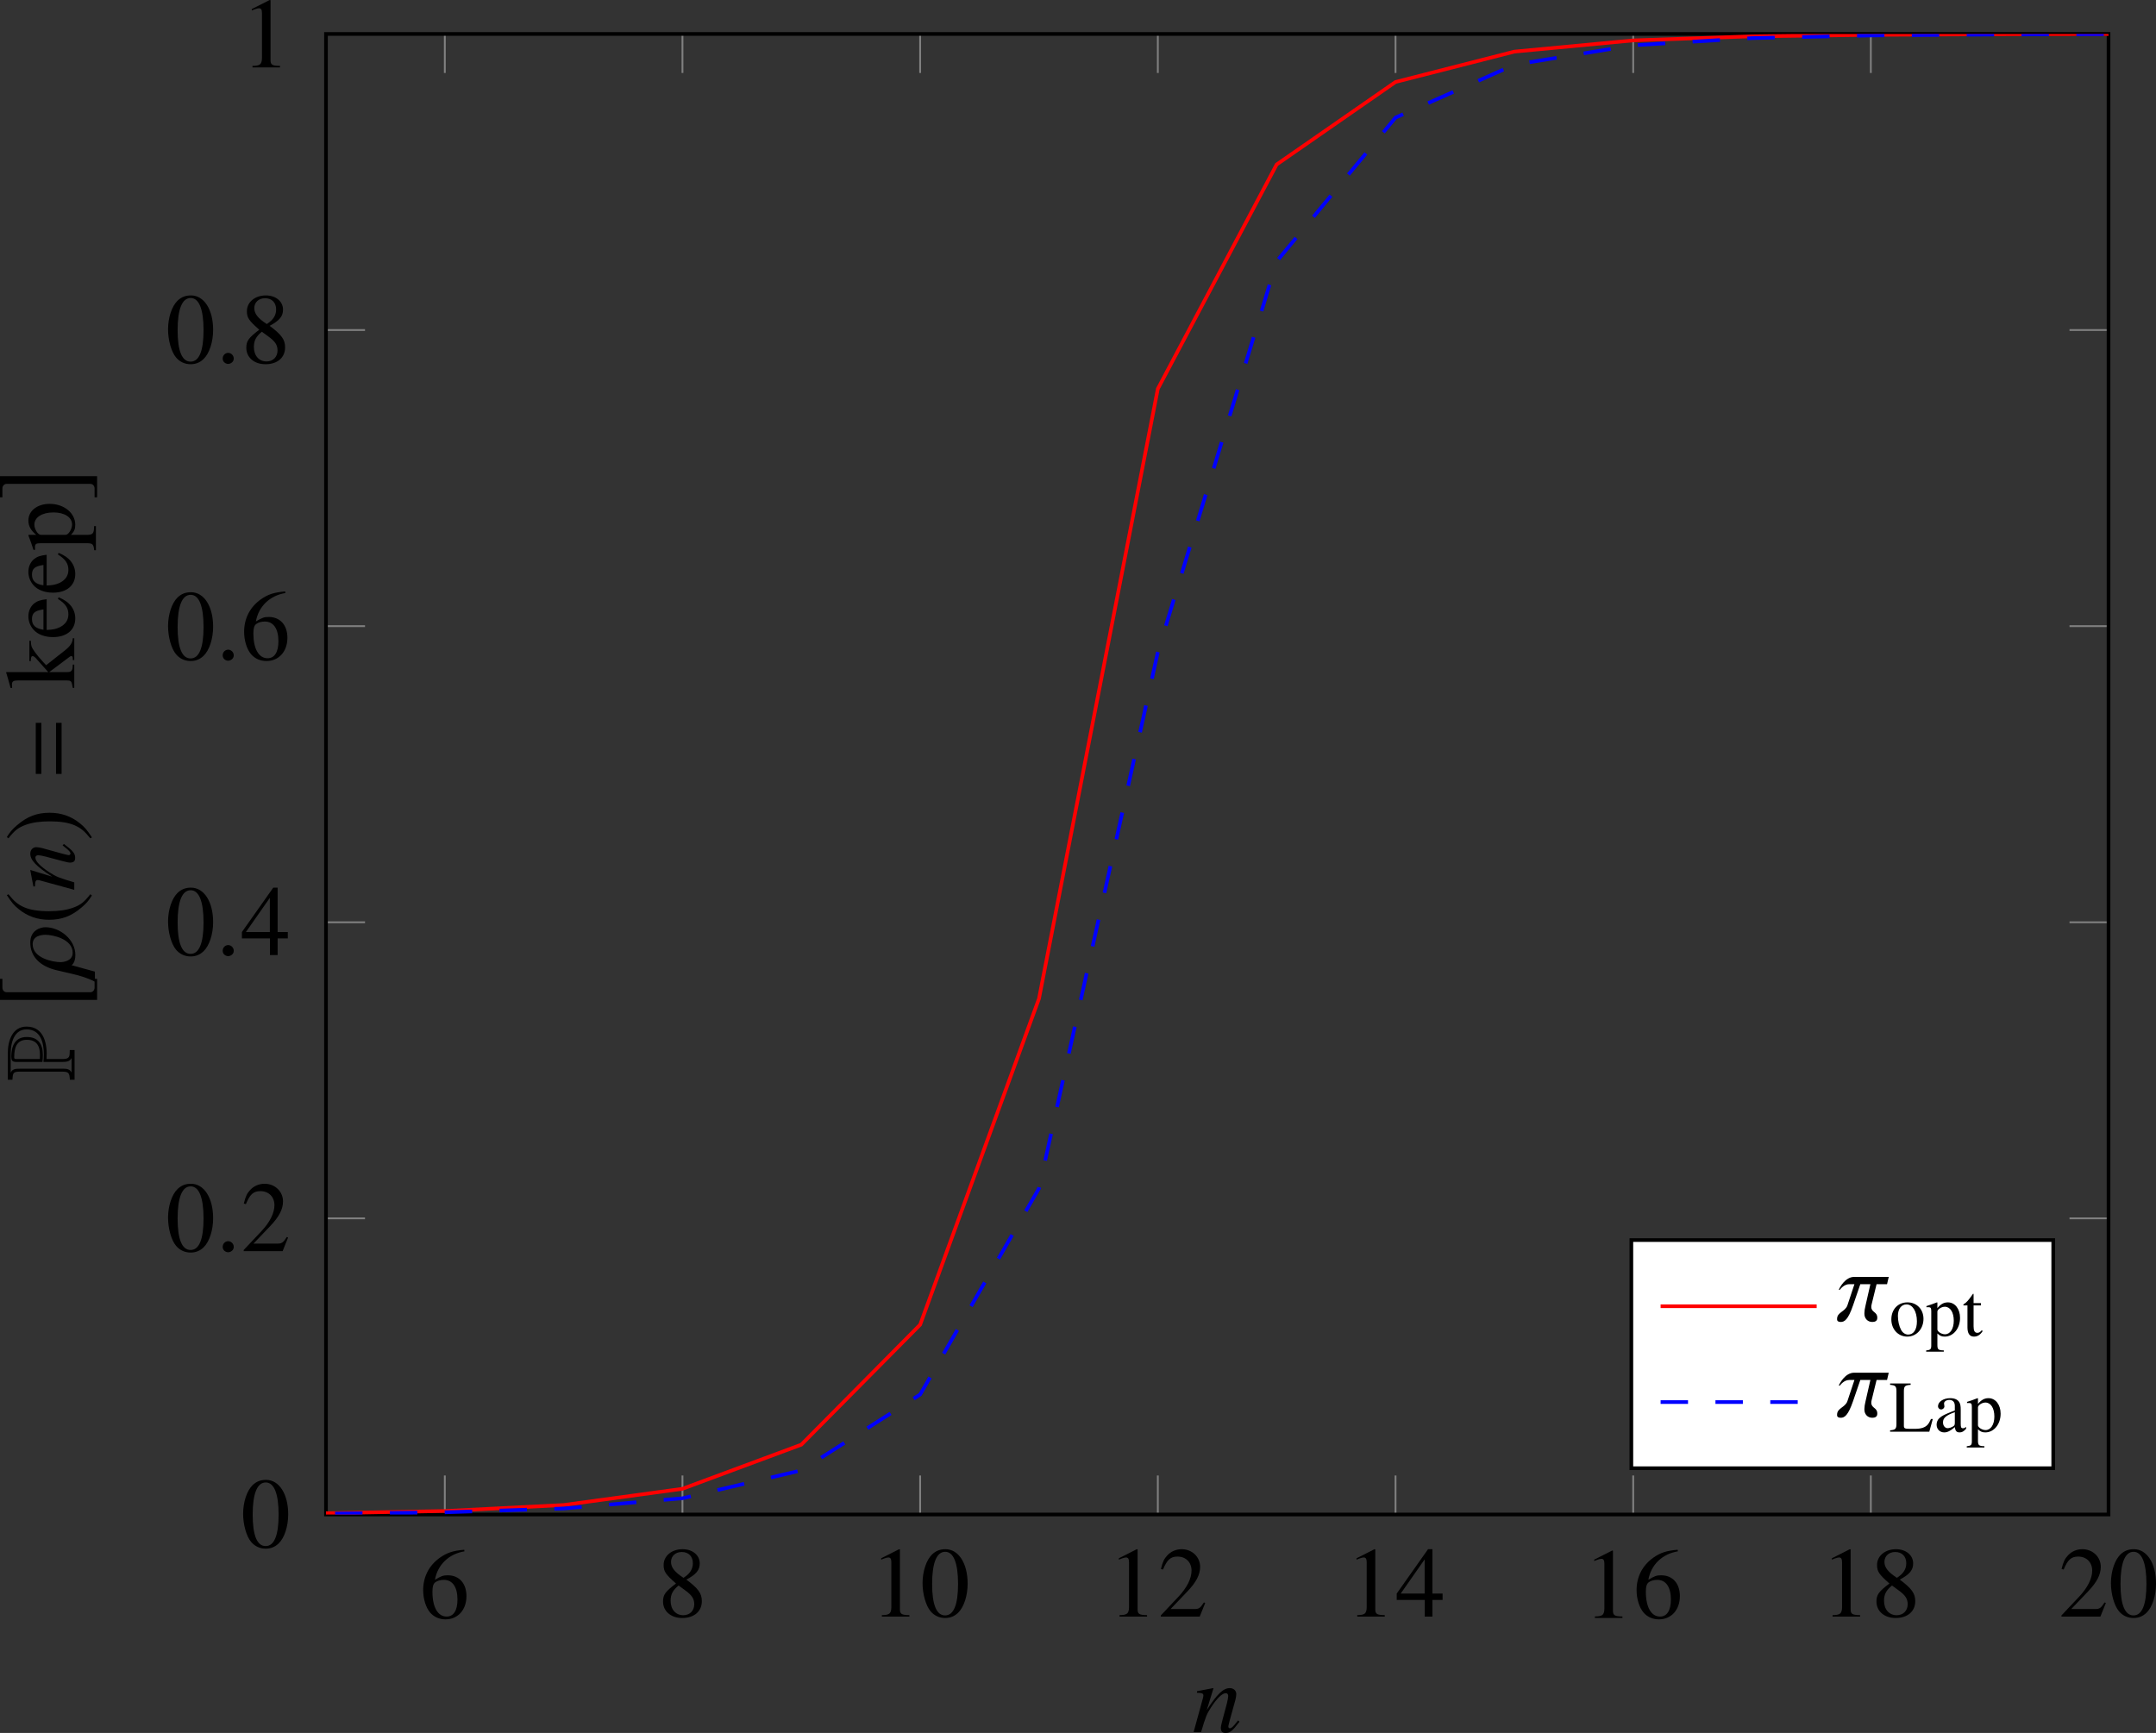 <?xml version='1.0' encoding='UTF-8'?>
<!-- This file was generated by dvisvgm 2.14 -->
<svg version='1.1' xmlns='http://www.w3.org/2000/svg' xmlns:xlink='http://www.w3.org/1999/xlink' width='230.271pt' height='185.134pt' viewBox='3.563 56.283 230.271 185.134'>
<rect x="3.563" y="56.283" width="230.271" height="185.134" fill="#333333" stroke="none"/>
<defs>
<clipPath id='clip1'>
<path d='M27.414 155.77H163.403V42.793H27.414Z'/>
</clipPath>
<path id='g27-25' d='M4.654-3.939H1.563C.741-3.939 .25-2.957 .179-2.787H.277C.322-2.85 .652-3.287 1.117-3.287H1.581L.956-1.402C.759-.813 .027-.786 .027-.179V-.134C.027 .018 .143 .098 .357 .098C.697 .098 1.018-.116 1.456-1.385L2.108-3.287H3.01L2.573-1.367C2.51-1.108 2.474-.884 2.474-.706V-.625C2.474-.241 2.742 .098 3.18 .098C3.386 .098 3.627 .036 3.627-.259V-.295C3.627-.822 3.091-.75 3.091-1.251C3.091-1.322 3.1-1.402 3.127-1.501L3.564-3.287H4.502L4.654-3.939Z'/>
<path id='g27-26' d='M4.315-2.591C4.315-2.984 4.082-3.939 2.939-3.939C1.688-3.939 .813-3.064 .465-1.59L.089 .009C.027 .295-.197 1.134-.563 1.849H.339L.911-.232H.92C.92-.223 1.134 .098 1.831 .098C3.207 .098 4.315-1.268 4.315-2.591ZM3.636-2.573C3.636-1.912 3.26-.143 2.028-.143C1.251-.143 1.188-1.045 1.188-1.233C1.188-1.912 1.545-3.725 2.796-3.725C3.555-3.725 3.636-2.93 3.636-2.573Z'/>
<path id='g27-58' d='M1.617-.384C1.617-.661 1.385-.893 1.117-.893S.625-.67 .625-.384C.625-.045 .929 .098 1.117 .098S1.617-.054 1.617-.384Z'/>
<path id='g80-2' d='M1.787 5.464V5.314H1.261C1.112 5.314 .986 5.212 .986 5.063V.06C.986-.09 1.112-.191 1.261-.191H1.787V-.335H.526V5.464H1.787Z'/>
<path id='g80-3' d='M1.465 5.464V-.335H.203V-.191H.729C.879-.191 1.004-.09 1.004 .06V5.063C1.004 5.212 .879 5.314 .729 5.314H.203V5.464H1.465Z'/>
<path id='g18-61' d='M4.558-2.62V-3.065H.492V-2.62H4.558ZM4.558-1.008V-1.453H.492V-1.008H4.558Z'/>
<use id='g111-101' xlink:href='#g17-101' transform='scale(1.369)'/>
<use id='g111-107' xlink:href='#g17-107' transform='scale(1.369)'/>
<use id='g111-112' xlink:href='#g17-112' transform='scale(1.369)'/>
<use id='g82-2' xlink:href='#g80-2' transform='scale(1.825)'/>
<use id='g82-3' xlink:href='#g80-3' transform='scale(1.825)'/>
<path id='g17-40' d='M2.342-5.368C1.755-4.987 1.517-4.78 1.223-4.415C.659-3.724 .381-2.93 .381-2.001C.381-.993 .675-.214 1.374 .596C1.699 .977 1.906 1.151 2.319 1.405L2.414 1.278C1.779 .778 1.556 .5 1.342-.095C1.151-.627 1.064-1.231 1.064-2.025C1.064-2.859 1.167-3.51 1.382-4.002C1.604-4.494 1.842-4.78 2.414-5.241L2.342-5.368Z'/>
<path id='g17-41' d='M.302 1.405C.889 1.024 1.128 .818 1.421 .453C1.985-.238 2.263-1.032 2.263-1.961C2.263-2.978 1.969-3.748 1.27-4.558C.945-4.939 .738-5.114 .326-5.368L.23-5.241C.865-4.74 1.08-4.462 1.302-3.867C1.493-3.335 1.58-2.731 1.58-1.937C1.58-1.112 1.477-.453 1.263 .032C1.04 .532 .802 .818 .23 1.278L.302 1.405Z'/>
<path id='g17-48' d='M2.017-5.368C1.58-5.368 1.247-5.233 .953-4.955C.492-4.51 .191-3.597 .191-2.668C.191-1.802 .453-.873 .826-.429C1.12-.079 1.525 .111 1.985 .111C2.39 .111 2.731-.024 3.017-.302C3.478-.738 3.78-1.66 3.78-2.62C3.78-4.248 3.057-5.368 2.017-5.368ZM1.993-5.161C2.66-5.161 3.017-4.264 3.017-2.604S2.668-.095 1.985-.095S.953-.945 .953-2.596C.953-4.28 1.31-5.161 1.993-5.161Z'/>
<path id='g17-49' d='M2.311-5.368L.881-4.645V-4.534C.977-4.574 1.064-4.605 1.096-4.621C1.239-4.677 1.374-4.709 1.453-4.709C1.62-4.709 1.691-4.59 1.691-4.335V-.738C1.691-.476 1.628-.294 1.501-.222C1.382-.151 1.27-.127 .937-.119V0H3.128V-.119C2.501-.127 2.374-.206 2.374-.588V-5.352L2.311-5.368Z'/>
<path id='g17-50' d='M3.772-1.088L3.668-1.128C3.375-.675 3.271-.603 2.914-.603H1.016L2.35-2.001C3.057-2.739 3.367-3.343 3.367-3.962C3.367-4.756 2.724-5.368 1.898-5.368C1.461-5.368 1.048-5.193 .754-4.875C.5-4.605 .381-4.351 .246-3.788L.413-3.748C.731-4.526 1.016-4.78 1.564-4.78C2.231-4.78 2.684-4.327 2.684-3.66C2.684-3.041 2.319-2.303 1.652-1.596L.238-.095V0H3.335L3.772-1.088Z'/>
<path id='g17-52' d='M3.748-1.834H2.938V-5.368H2.589L.095-1.834V-1.326H2.327V0H2.938V-1.326H3.748V-1.834ZM2.319-1.834H.413L2.319-4.558V-1.834Z'/>
<path id='g17-54' d='M3.541-5.431C2.636-5.352 2.176-5.201 1.596-4.796C.738-4.185 .27-3.279 .27-2.215C.27-1.525 .484-.826 .826-.429C1.128-.079 1.556 .111 2.049 .111C3.033 .111 3.716-.643 3.716-1.739C3.716-2.755 3.136-3.398 2.223-3.398C1.874-3.398 1.707-3.343 1.207-3.041C1.421-4.24 2.311-5.098 3.557-5.304L3.541-5.431ZM1.922-3.033C2.604-3.033 3.001-2.462 3.001-1.469C3.001-.596 2.692-.111 2.136-.111C1.437-.111 1.008-.858 1.008-2.088C1.008-2.493 1.072-2.716 1.231-2.835C1.397-2.962 1.644-3.033 1.922-3.033Z'/>
<path id='g17-56' d='M2.303-2.946C3.089-3.367 3.367-3.7 3.367-4.24C3.367-4.891 2.795-5.368 2.001-5.368C1.135-5.368 .492-4.836 .492-4.113C.492-3.597 .643-3.367 1.477-2.636C.619-1.985 .445-1.739 .445-1.199C.445-.429 1.072 .111 1.969 .111C2.922 .111 3.533-.413 3.533-1.231C3.533-1.842 3.263-2.231 2.303-2.946ZM2.16-2.128C2.739-1.715 2.93-1.429 2.93-.985C2.93-.468 2.573-.111 2.057-.111C1.453-.111 1.048-.572 1.048-1.263C1.048-1.771 1.223-2.104 1.683-2.477L2.16-2.128ZM2.072-3.089C1.366-3.549 1.08-3.915 1.08-4.359C1.08-4.82 1.437-5.145 1.937-5.145C2.477-5.145 2.819-4.796 2.819-4.248C2.819-3.795 2.596-3.438 2.144-3.136C2.104-3.113 2.104-3.113 2.072-3.089Z'/>
<path id='g17-76' d='M4.55-1.382C4.415-1.08 4.304-.897 4.185-.762C3.907-.453 3.47-.31 2.811-.31H2.279C1.699-.31 1.596-.357 1.596-.635V-4.391C1.596-4.955 1.707-5.066 2.334-5.106V-5.257H.095V-5.106C.683-5.058 .786-4.947 .786-4.391V-.865C.786-.31 .675-.191 .095-.151V0H4.367L4.748-1.382H4.55Z'/>
<path id='g17-97' d='M3.51-.524C3.375-.413 3.279-.373 3.16-.373C2.978-.373 2.922-.484 2.922-.834V-2.382C2.922-2.795 2.882-3.025 2.763-3.216C2.589-3.502 2.247-3.653 1.779-3.653C1.032-3.653 .445-3.263 .445-2.763C.445-2.581 .603-2.422 .786-2.422C.977-2.422 1.143-2.581 1.143-2.755C1.143-2.787 1.135-2.827 1.128-2.882C1.112-2.954 1.104-3.017 1.104-3.073C1.104-3.287 1.358-3.462 1.675-3.462C2.064-3.462 2.279-3.232 2.279-2.803V-2.319C1.056-1.826 .921-1.763 .58-1.461C.405-1.302 .294-1.032 .294-.77C.294-.27 .643 .079 1.128 .079C1.477 .079 1.802-.087 2.287-.5C2.327-.087 2.469 .079 2.795 .079C3.065 .079 3.232-.016 3.51-.318V-.524ZM2.279-.977C2.279-.731 2.239-.659 2.072-.564C1.882-.453 1.66-.381 1.493-.381C1.215-.381 .993-.651 .993-.993V-1.024C.993-1.493 1.318-1.779 2.279-2.128V-.977Z'/>
<path id='g17-101' d='M3.24-1.302C2.859-.699 2.517-.468 2.009-.468C1.556-.468 1.215-.699 .985-1.151C.842-1.453 .786-1.715 .77-2.199H3.216C3.152-2.716 3.073-2.946 2.874-3.2C2.636-3.486 2.271-3.653 1.858-3.653C1.461-3.653 1.088-3.51 .786-3.24C.413-2.914 .199-2.35 .199-1.699C.199-.603 .77 .079 1.683 .079C2.438 .079 3.033-.389 3.367-1.247L3.24-1.302ZM.786-2.454C.873-3.073 1.143-3.367 1.628-3.367S2.303-3.144 2.406-2.454H.786Z'/>
<path id='g17-107' d='M.056-4.947C.159-4.955 .23-4.963 .31-4.963C.572-4.963 .651-4.859 .651-4.478V-.651C.651-.238 .627-.214 .056-.119V0H1.914V-.119L1.755-.127C1.437-.143 1.318-.254 1.318-.532V-1.993L2.43-.508L2.454-.476C2.469-.453 2.485-.429 2.509-.405C2.573-.326 2.596-.278 2.596-.238C2.596-.167 2.525-.119 2.43-.119H2.279V0H4.01V-.119C3.66-.143 3.414-.294 3.081-.699L1.866-2.239L2.096-2.454C2.66-2.978 3.152-3.343 3.383-3.406C3.502-3.438 3.613-3.454 3.748-3.454H3.811V-3.573H2.192V-3.462C2.501-3.454 2.589-3.422 2.589-3.311C2.589-3.248 2.517-3.136 2.406-3.041L1.318-2.072V-5.407L1.286-5.423C.985-5.328 .754-5.264 .294-5.137L.056-5.074V-4.947Z'/>
<path id='g17-111' d='M1.985-3.653C.953-3.653 .23-2.89 .23-1.795C.23-.723 .969 .079 1.969 .079S3.732-.762 3.732-1.858C3.732-2.898 3.001-3.653 1.985-3.653ZM1.882-3.43C2.549-3.43 3.017-2.668 3.017-1.58C3.017-.683 2.66-.143 2.064-.143C1.755-.143 1.461-.333 1.294-.651C1.072-1.064 .945-1.62 .945-2.184C.945-2.938 1.318-3.43 1.882-3.43Z'/>
<path id='g17-112' d='M.071-3.121C.143-3.128 .199-3.128 .27-3.128C.54-3.128 .596-3.049 .596-2.676V1.04C.596 1.453 .508 1.54 .04 1.588V1.723H1.961V1.58C1.366 1.572 1.263 1.485 1.263 .985V-.262C1.54 0 1.731 .079 2.064 .079C3.001 .079 3.732-.81 3.732-1.961C3.732-2.946 3.176-3.653 2.406-3.653C1.961-3.653 1.612-3.454 1.263-3.025V-3.637L1.215-3.653C.786-3.486 .508-3.383 .071-3.248V-3.121ZM1.263-2.652C1.263-2.89 1.707-3.176 2.072-3.176C2.66-3.176 3.049-2.573 3.049-1.652C3.049-.77 2.66-.175 2.088-.175C1.715-.175 1.263-.461 1.263-.699V-2.652Z'/>
<path id='g17-116' d='M2.025-3.573H1.223V-4.494C1.223-4.574 1.215-4.597 1.167-4.597C1.112-4.526 1.064-4.455 1.008-4.375C.707-3.938 .365-3.557 .238-3.526C.151-3.47 .103-3.414 .103-3.375C.103-3.351 .111-3.335 .135-3.319H.556V-.929C.556-.262 .794 .079 1.263 .079C1.652 .079 1.953-.111 2.215-.524L2.112-.611C1.945-.413 1.81-.333 1.636-.333C1.342-.333 1.223-.548 1.223-1.048V-3.319H2.025V-3.573Z'/>
<use id='g103-61' xlink:href='#g18-61' transform='scale(1.369)'/>
<use id='g76-80' xlink:href='#g35-80' transform='scale(1.095)'/>
<use id='g94-110' xlink:href='#g14-110' transform='scale(1.095)'/>
<path id='g35-80' d='M5.42-4.752C5.42-6.177 3.975-6.615 2.79-6.615H.13V-6.157C.757-6.107 .936-6.127 .936-5.43V-1.275C.936-.568 .847-.478 .13-.438V.03H3.088V-.448C2.441-.458 2.192-.438 2.192-1.166V-2.76C3.606-2.66 5.42-2.959 5.42-4.752ZM5.141-4.752C5.141-3.357 3.826-3.029 2.68-3.029C2.421-3.029 2.162-3.049 1.903-3.068V-1.166C1.903-.827 1.933-.428 2.291-.269H.837C1.146-.399 1.225-.697 1.225-1.006V-5.43C1.225-5.788 1.215-6.177 .827-6.326H2.79C3.796-6.326 5.141-5.988 5.141-4.752ZM4.384-4.732C4.384-5.908 3.457-6.267 2.441-6.267C2.072-6.267 1.903-6.187 1.903-5.798V-3.168C2.142-3.138 2.381-3.128 2.62-3.128C3.676-3.128 4.384-3.597 4.384-4.732ZM4.105-4.732C4.105-3.766 3.517-3.417 2.62-3.417C2.471-3.417 2.331-3.417 2.192-3.427V-5.798C2.192-5.948 2.242-5.978 2.371-5.978C3.238-5.978 4.105-5.778 4.105-4.732Z'/>
<use id='g93-25' xlink:href='#g27-25' transform='scale(1.217)'/>
<use id='g93-26' xlink:href='#g27-26' transform='scale(1.217)'/>
<use id='g93-58' xlink:href='#g27-58' transform='scale(1.217)'/>
<path id='g14-110' d='M4.566-1.161L4.357-.903C4.069-.536 3.891-.377 3.752-.377C3.672-.377 3.593-.457 3.593-.536C3.593-.605 3.593-.605 3.732-1.161L4.298-3.206C4.347-3.414 4.387-3.633 4.387-3.772C4.387-4.129 4.119-4.377 3.732-4.377C3.097-4.377 2.471-3.782 1.449-2.194L2.114-4.357L2.084-4.377C1.548-4.268 1.34-4.228 .476-4.069V-3.911C.983-3.901 1.112-3.841 1.112-3.643C1.112-3.583 1.102-3.524 1.092-3.474L.139 0H.883C1.35-1.568 1.439-1.787 1.876-2.462C2.471-3.375 2.978-3.871 3.345-3.871C3.494-3.871 3.583-3.762 3.583-3.583C3.583-3.464 3.524-3.136 3.444-2.829L3.007-1.191C2.878-.685 2.849-.546 2.849-.447C2.849-.069 2.988 .089 3.315 .089C3.762 .089 4.02-.119 4.705-1.032L4.566-1.161Z'/>
<use id='g102-40' xlink:href='#g17-40' transform='scale(1.369)'/>
<use id='g102-41' xlink:href='#g17-41' transform='scale(1.369)'/>
<use id='g102-48' xlink:href='#g17-48' transform='scale(1.369)'/>
<use id='g102-49' xlink:href='#g17-49' transform='scale(1.369)'/>
<use id='g102-50' xlink:href='#g17-50' transform='scale(1.369)'/>
<use id='g102-52' xlink:href='#g17-52' transform='scale(1.369)'/>
<use id='g102-54' xlink:href='#g17-54' transform='scale(1.369)'/>
<use id='g102-56' xlink:href='#g17-56' transform='scale(1.369)'/>
</defs>
<g id='page1' transform='matrix(1.4 0 0 1.4 0 0)'>
<path d='M36.48 155.77V152.793M54.609 155.77V152.793M72.742 155.77V152.793M90.875 155.77V152.793M109.008 155.77V152.793M127.141 155.77V152.793M145.269 155.77V152.793M163.403 155.77V152.793M36.48 42.793V45.77M54.609 42.793V45.77M72.742 42.793V45.77M90.875 42.793V45.77M109.008 42.793V45.77M127.141 42.793V45.77M145.269 42.793V45.77M163.403 42.793V45.77' stroke='#808080' fill='none' stroke-width='.139' stroke-miterlimit='10'/>
<path d='M27.414 155.77H30.391M27.414 133.172H30.391M27.414 110.579H30.391M27.414 87.981H30.391M27.414 65.387H30.391M27.414 42.793H30.391M163.403 155.77H160.426M163.403 133.172H160.426M163.403 110.579H160.426M163.403 87.981H160.426M163.403 65.387H160.426M163.403 42.793H160.426' stroke='#808080' fill='none' stroke-width='.139' stroke-miterlimit='10'/>
<path d='M27.414 155.77V42.793H163.403V155.77H27.414Z' stroke='#000' fill='none' stroke-width='.279' stroke-miterlimit='10'/>
<g transform='matrix(.7 0 0 .7 33.298 73.834)'>
<use x='1.816' y='128.33' xlink:href='#g102-54'/>
</g>
<g transform='matrix(.7 0 0 .7 51.43 73.731)'>
<use x='1.816' y='128.33' xlink:href='#g102-56'/>
</g>
<g transform='matrix(.7 0 0 .7 67.653 73.731)'>
<use x='1.816' y='128.33' xlink:href='#g102-49'/>
<use x='7.271' y='128.33' xlink:href='#g102-48'/>
</g>
<g transform='matrix(.7 0 0 .7 85.785 73.731)'>
<use x='1.816' y='128.33' xlink:href='#g102-49'/>
<use x='7.271' y='128.33' xlink:href='#g102-50'/>
</g>
<g transform='matrix(.7 0 0 .7 103.918 73.731)'>
<use x='1.816' y='128.33' xlink:href='#g102-49'/>
<use x='7.271' y='128.33' xlink:href='#g102-52'/>
</g>
<g transform='matrix(.7 0 0 .7 122.05 73.834)'>
<use x='1.816' y='128.33' xlink:href='#g102-49'/>
<use x='7.271' y='128.33' xlink:href='#g102-54'/>
</g>
<g transform='matrix(.7 0 0 .7 140.182 73.731)'>
<use x='1.816' y='128.33' xlink:href='#g102-49'/>
<use x='7.271' y='128.33' xlink:href='#g102-56'/>
</g>
<g transform='matrix(.7 0 0 .7 158.314 73.731)'>
<use x='1.816' y='128.33' xlink:href='#g102-50'/>
<use x='7.271' y='128.33' xlink:href='#g102-48'/>
</g>
<g transform='matrix(.7 0 0 .7 19.638 68.44)'>
<use x='1.816' y='128.33' xlink:href='#g102-48'/>
</g>
<g transform='matrix(.7 0 0 .7 13.911 45.845)'>
<use x='1.816' y='128.33' xlink:href='#g102-48'/>
<use x='7.271' y='128.33' xlink:href='#g93-58'/>
<use x='9.998' y='128.33' xlink:href='#g102-50'/>
</g>
<g transform='matrix(.7 0 0 .7 13.911 23.249)'>
<use x='1.816' y='128.33' xlink:href='#g102-48'/>
<use x='7.271' y='128.33' xlink:href='#g93-58'/>
<use x='9.998' y='128.33' xlink:href='#g102-52'/>
</g>
<g transform='matrix(.7 0 0 .7 13.911 .706)'>
<use x='1.816' y='128.33' xlink:href='#g102-48'/>
<use x='7.271' y='128.33' xlink:href='#g93-58'/>
<use x='9.998' y='128.33' xlink:href='#g102-54'/>
</g>
<g transform='matrix(.7 0 0 .7 13.911 -21.942)'>
<use x='1.816' y='128.33' xlink:href='#g102-48'/>
<use x='7.271' y='128.33' xlink:href='#g93-58'/>
<use x='9.998' y='128.33' xlink:href='#g102-56'/>
</g>
<g transform='matrix(.7 0 0 .7 19.638 -44.486)'>
<use x='1.816' y='128.33' xlink:href='#g102-49'/>
</g>
<path d='M-17.918 155.77L-8.852 155.766H.215L9.281 155.758L18.348 155.735L27.414 155.672L36.48 155.504L45.543 155.047L54.609 153.809L63.676 150.442L72.742 141.286L81.809 116.403L90.875 69.871L99.941 52.754L109.008 46.458L118.074 44.141L127.141 43.285L136.203 42.973L145.269 42.86L154.336 42.817L163.403 42.801L172.469 42.793H181.536H190.602H199.668H208.735H217.801H226.868H235.93H244.996H254.062H263.129H272.195H281.262H290.328H299.394H308.461H317.527H326.59H335.657H344.723H353.789H362.856H371.922H380.989H390.055H399.121H408.188H417.254H426.316H435.383H444.449H453.516H462.582H471.648H480.715H489.781H498.848H507.914H516.977H526.043H535.11H544.176H553.242H562.309H571.375H580.442H589.508H598.574H607.641H616.703H625.769H634.836H643.902H652.969H662.035H671.101H680.168H689.236H698.301H707.366H716.431H725.496H734.561H743.626H752.698H761.763H770.828H779.893H788.958H798.03H807.088H816.153H825.225H834.29H843.355H852.42H861.485H870.557H879.622' stroke='#f00' fill='none' stroke-width='.279' stroke-miterlimit='10' clip-path='url(#clip1)'/>
<path d='M-17.918 155.77L-8.852 155.766H.215L9.281 155.762L18.348 155.747L27.414 155.707L36.48 155.602L45.543 155.313L54.609 154.532L63.676 152.403L72.742 146.614L81.809 130.883L90.875 89.965L99.941 60.145L109.008 49.176L118.074 45.141L127.141 43.657L136.203 43.11L145.269 42.907L154.336 42.837L163.403 42.809L172.469 42.797L181.536 42.793H190.602H199.668H208.735H217.801H226.868H235.93H244.996H254.062H263.129H272.195H281.262H290.328H299.394H308.461H317.527H326.59H335.657H344.723H353.789H362.856H371.922H380.989H390.055H399.121H408.188H417.254H426.316H435.383H444.449H453.516H462.582H471.648H480.715H489.781H498.848H507.914H516.977H526.043H535.11H544.176H553.242H562.309H571.375H580.442H589.508H598.574H607.641H616.703H625.769H634.836H643.902H652.969H662.035H671.101H680.168H689.236H698.301H707.366H716.431H725.496H734.561H743.626H752.698H761.763H770.828H779.893H788.958H798.03H807.088H816.153H825.225H834.29H843.355H852.42H861.485H870.557H879.622' stroke='#00f' fill='none' stroke-width='.279' stroke-miterlimit='10' stroke-dasharray='2.092 2.092' clip-path='url(#clip1)'/>
<g transform='matrix(.7 0 0 .7 92.227 82.542)'>
<use x='1.816' y='128.33' xlink:href='#g94-110'/>
</g>
<g transform='matrix(0 -.7 .7 0 -81.62 123.965)'>
<use x='1.816' y='128.33' xlink:href='#g76-80'/>
<use x='9.7' y='120.846' xlink:href='#g82-2'/>
<use x='13.332' y='128.33' xlink:href='#g93-26'/>
<use x='18.874' y='128.33' xlink:href='#g102-40'/>
<use x='22.507' y='128.33' xlink:href='#g94-110'/>
<use x='27.962' y='128.33' xlink:href='#g102-41'/>
<use x='34.624' y='128.33' xlink:href='#g103-61'/>
<use x='44.593' y='128.33' xlink:href='#g111-107'/>
<use x='49.938' y='128.33' xlink:href='#g111-101'/>
<use x='54.782' y='128.33' xlink:href='#g111-101'/>
<use x='59.626' y='128.33' xlink:href='#g111-112'/>
<use x='65.08' y='120.846' xlink:href='#g82-3'/>
</g>
<path d='M127 152.239H159.184V134.829H127Z' fill='#fff'/>
<path d='M127 152.239H159.184V134.829H127Z' stroke='#000' fill='none' stroke-width='.279' stroke-miterlimit='10'/>
<path d='M129.231 139.879H135.184H141.137' stroke='#f00' fill='none' stroke-width='.279' stroke-miterlimit='10'/>
<g transform='matrix(.7 0 0 .7 129.355 58.474)'>
<use x='19.023' y='117.887' xlink:href='#g93-25'/>
<use x='24.74' y='119.523' xlink:href='#g17-111'/>
<use x='28.725' y='119.523' xlink:href='#g17-112'/>
<use x='32.71' y='119.523' xlink:href='#g17-116'/>
</g>
<path d='M129.231 147.191H135.184H141.137' stroke='#00f' fill='none' stroke-width='.279' stroke-miterlimit='10' stroke-dasharray='2.092 2.092'/>
<g transform='matrix(.7 0 0 .7 129.355 58.474)'>
<use x='19.023' y='128.33' xlink:href='#g93-25'/>
<use x='24.74' y='129.966' xlink:href='#g17-76'/>
<use x='29.609' y='129.966' xlink:href='#g17-97'/>
<use x='33.148' y='129.966' xlink:href='#g17-112'/>
</g>
</g>
</svg>